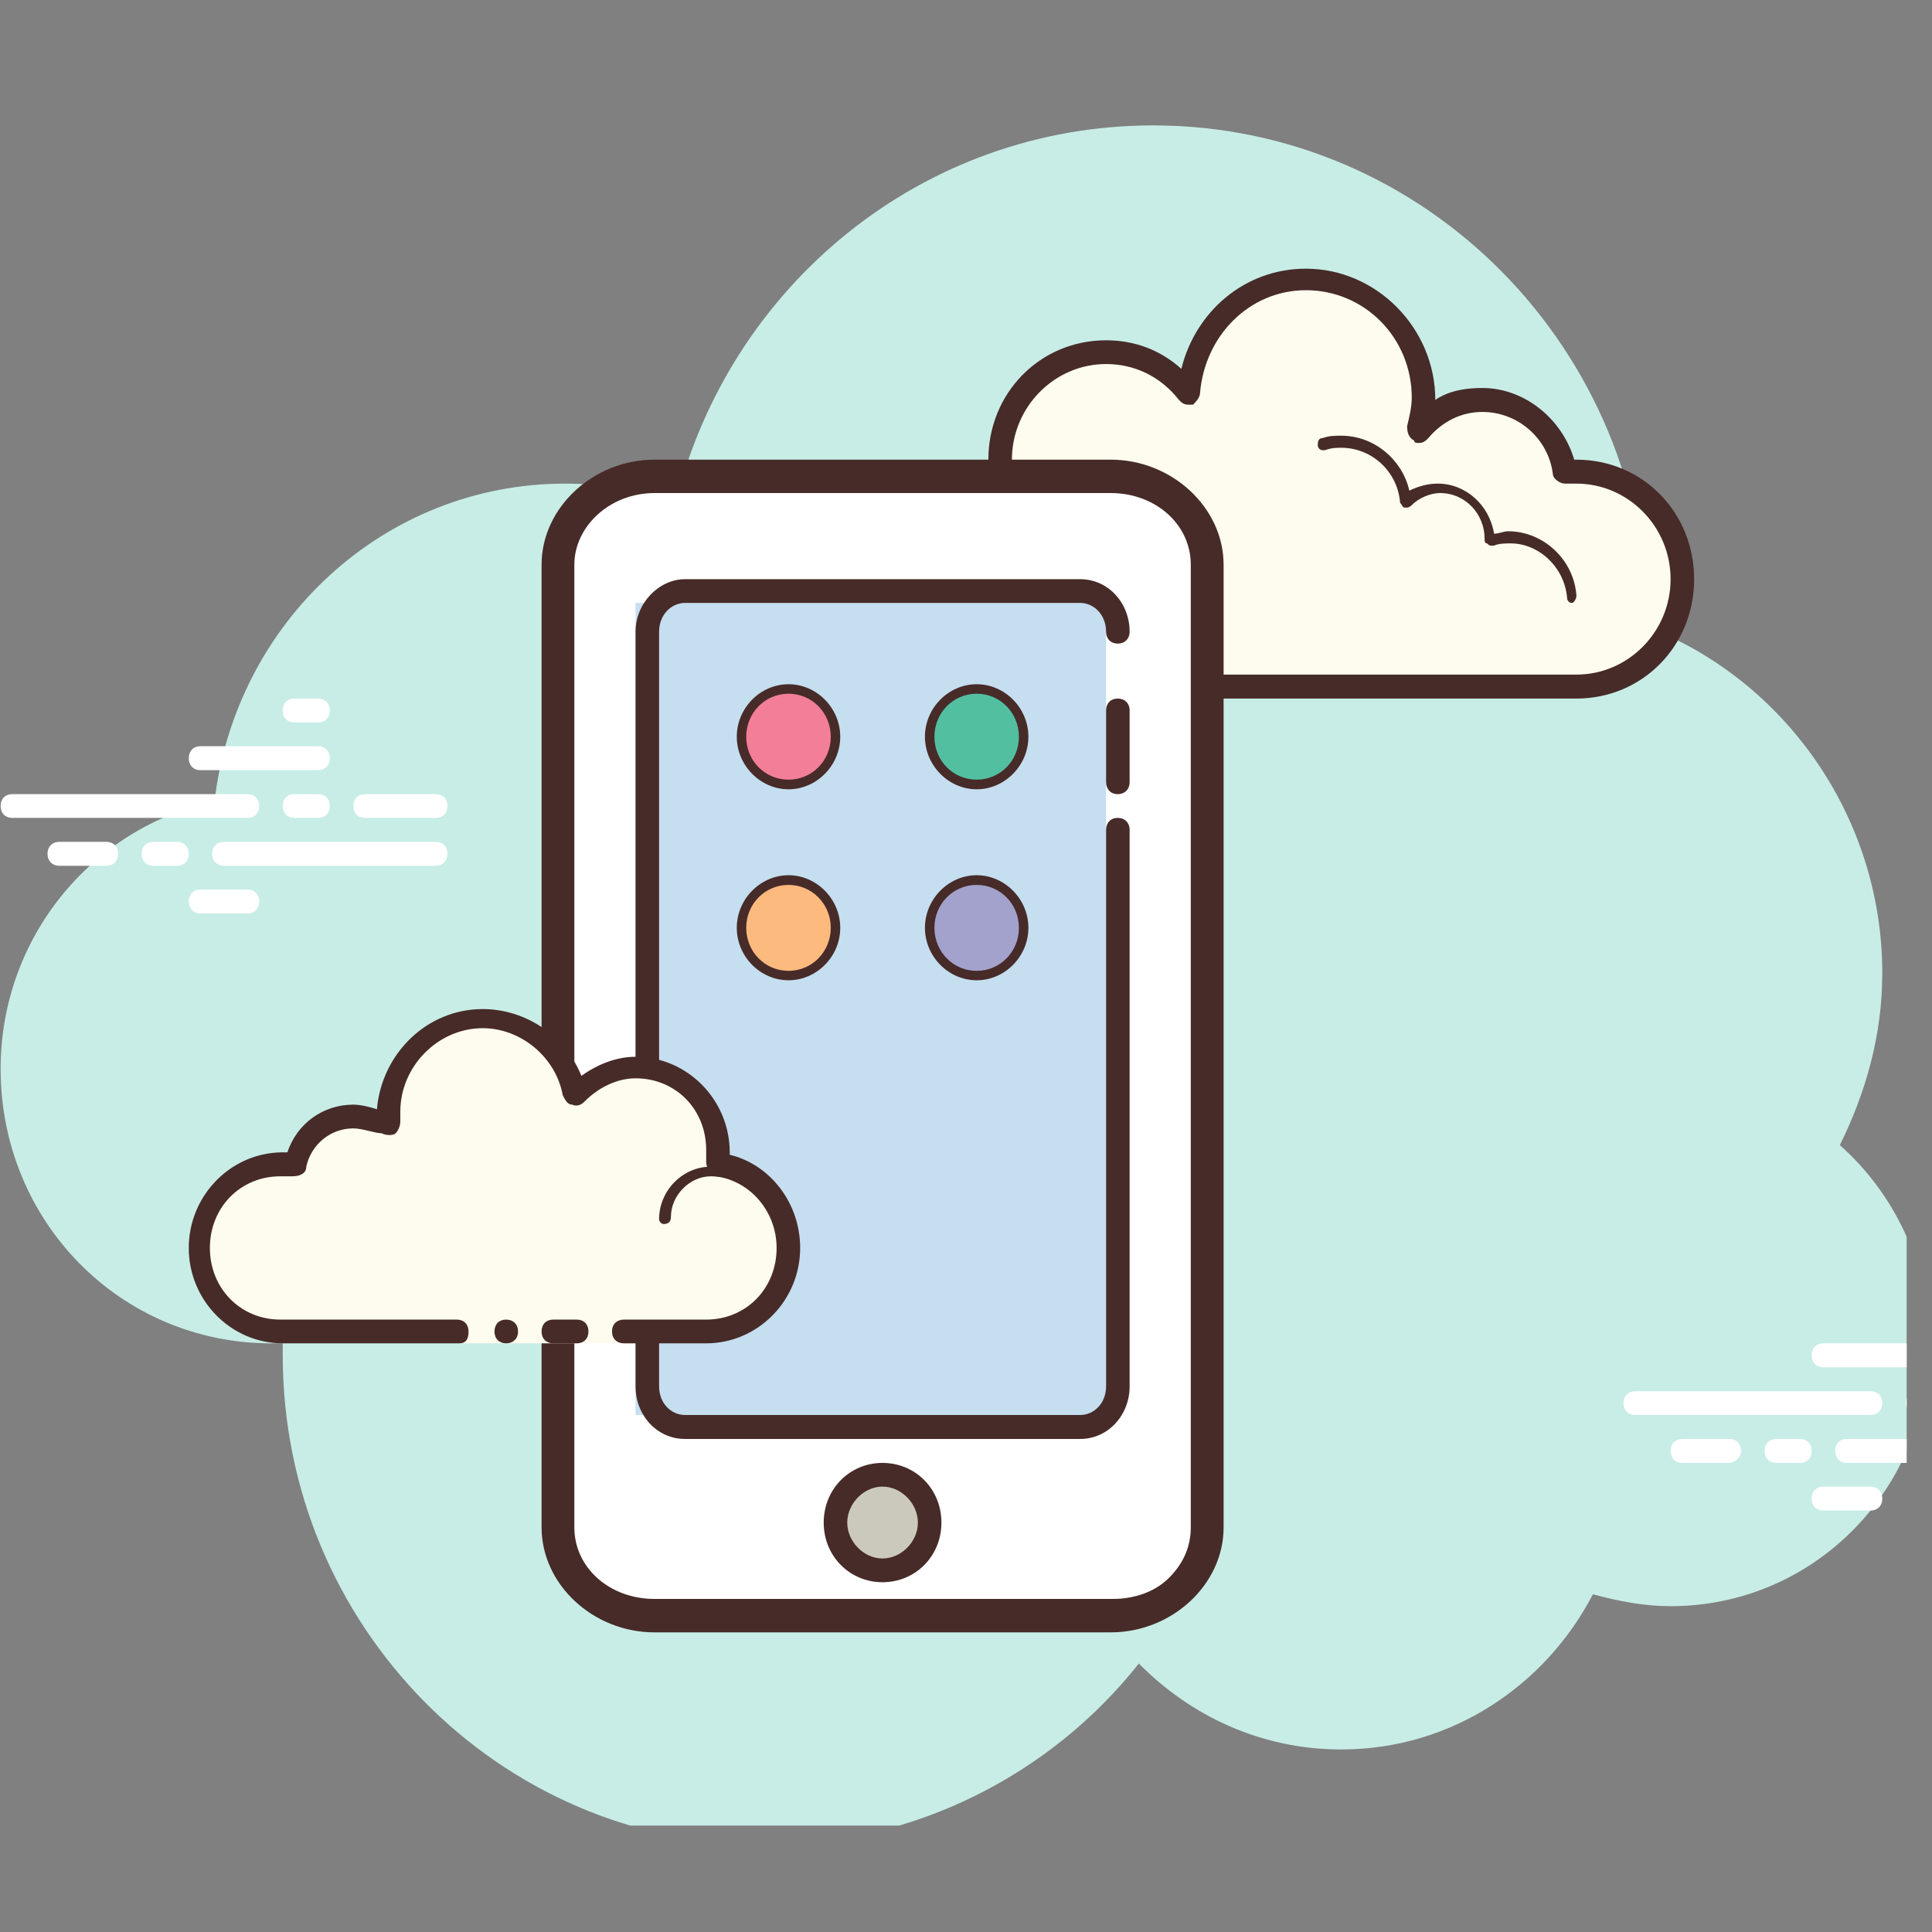 <?xml version="1.0" encoding="UTF-8"?>
<svg xmlns="http://www.w3.org/2000/svg" xmlns:xlink="http://www.w3.org/1999/xlink" width="47.5pt" height="47.5pt" viewBox="0 0 37.5 37.5" version="1.2">
<rect x="0" y="0" width="37.5" height="37.5" fill="#808080" stroke="none"/>
<defs>
<clipPath id="clip1">
  <path d="M 0 2.434 L 37.008 2.434 L 37.008 35.434 L 0 35.434 Z M 0 2.434 "/>
</clipPath>
<clipPath id="clip2">
  <path d="M 0 13 L 37.008 13 L 37.008 30 L 0 30 Z M 0 13 "/>
</clipPath>
</defs>
<g id="surface1">
<g clip-path="url(#clip1)" clip-rule="nonzero">
<path style=" stroke:none;fill-rule:nonzero;fill:rgb(78.04%,92.94%,90.199%);fill-opacity:1;" d="M 35.711 22.227 C 36.215 21.207 36.535 20.094 36.535 18.891 C 36.535 15.832 34.617 13.188 31.969 12.168 C 31.969 6.789 27.676 2.434 22.383 2.434 C 17.906 2.434 14.164 5.539 13.113 9.758 C 12.43 9.523 11.742 9.387 10.969 9.387 C 7.453 9.387 4.574 12.074 4.164 15.551 C 1.789 16.062 0.012 18.195 0.012 20.746 C 0.012 23.711 2.34 26.074 5.262 26.074 C 5.352 26.074 5.441 26.074 5.488 26.074 C 5.488 26.168 5.488 26.215 5.488 26.309 C 5.488 31.547 9.688 35.812 14.848 35.812 C 17.77 35.812 20.418 34.422 22.105 32.289 C 23.113 33.309 24.48 33.957 26.035 33.957 C 28.18 33.957 30.004 32.707 30.918 30.945 C 31.422 31.082 31.922 31.176 32.426 31.176 C 35.211 31.176 37.445 28.902 37.445 26.074 C 37.445 24.547 36.762 23.156 35.711 22.227 Z M 35.711 22.227 "/>
</g>
<g clip-path="url(#clip2)" clip-rule="nonzero">
<path style=" stroke:none;fill-rule:nonzero;fill:rgb(100%,100%,100%);fill-opacity:1;" d="M 4.805 15.875 L 0.238 15.875 C 0.102 15.875 0.012 15.785 0.012 15.645 C 0.012 15.504 0.102 15.414 0.238 15.414 L 4.805 15.414 C 4.941 15.414 5.031 15.504 5.031 15.645 C 5.031 15.785 4.941 15.875 4.805 15.875 Z M 6.172 15.875 L 5.715 15.875 C 5.578 15.875 5.488 15.785 5.488 15.645 C 5.488 15.504 5.578 15.414 5.715 15.414 L 6.172 15.414 C 6.309 15.414 6.402 15.504 6.402 15.645 C 6.402 15.785 6.309 15.875 6.172 15.875 Z M 8.457 16.805 L 4.348 16.805 C 4.211 16.805 4.117 16.711 4.117 16.57 C 4.117 16.434 4.211 16.34 4.348 16.34 L 8.457 16.34 C 8.594 16.34 8.684 16.434 8.684 16.57 C 8.684 16.711 8.594 16.805 8.457 16.805 Z M 3.434 16.805 L 2.977 16.805 C 2.84 16.805 2.75 16.711 2.75 16.57 C 2.75 16.434 2.84 16.34 2.977 16.34 L 3.434 16.34 C 3.57 16.34 3.664 16.434 3.664 16.57 C 3.664 16.711 3.57 16.805 3.434 16.805 Z M 2.062 16.805 L 1.152 16.805 C 1.016 16.805 0.922 16.711 0.922 16.57 C 0.922 16.434 1.016 16.34 1.152 16.34 L 2.062 16.34 C 2.203 16.34 2.293 16.434 2.293 16.57 C 2.293 16.711 2.203 16.805 2.062 16.805 Z M 4.805 17.73 L 3.891 17.73 C 3.754 17.73 3.664 17.637 3.664 17.5 C 3.664 17.359 3.754 17.266 3.891 17.266 L 4.805 17.266 C 4.941 17.266 5.031 17.359 5.031 17.5 C 5.031 17.637 4.941 17.73 4.805 17.73 Z M 6.172 13.559 C 6.082 13.559 5.809 13.559 5.715 13.559 C 5.578 13.559 5.488 13.652 5.488 13.789 C 5.488 13.93 5.578 14.023 5.715 14.023 C 5.809 14.023 6.082 14.023 6.172 14.023 C 6.309 14.023 6.402 13.93 6.402 13.789 C 6.402 13.652 6.309 13.559 6.172 13.559 Z M 6.172 14.484 C 6.082 14.484 3.98 14.484 3.891 14.484 C 3.754 14.484 3.664 14.578 3.664 14.719 C 3.664 14.855 3.754 14.949 3.891 14.949 C 3.98 14.949 6.082 14.949 6.172 14.949 C 6.309 14.949 6.402 14.855 6.402 14.719 C 6.402 14.578 6.309 14.484 6.172 14.484 Z M 8.457 15.414 C 8.363 15.414 7.176 15.414 7.086 15.414 C 6.949 15.414 6.859 15.504 6.859 15.645 C 6.859 15.785 6.949 15.875 7.086 15.875 C 7.176 15.875 8.363 15.875 8.457 15.875 C 8.594 15.875 8.684 15.785 8.684 15.645 C 8.684 15.504 8.594 15.414 8.457 15.414 Z M 36.305 27.465 L 31.742 27.465 C 31.602 27.465 31.512 27.375 31.512 27.234 C 31.512 27.094 31.602 27.004 31.742 27.004 L 36.305 27.004 C 36.441 27.004 36.535 27.094 36.535 27.234 C 36.535 27.375 36.441 27.465 36.305 27.465 Z M 38.133 27.465 L 37.219 27.465 C 37.082 27.465 36.992 27.375 36.992 27.234 C 36.992 27.094 37.082 27.004 37.219 27.004 L 38.133 27.004 C 38.27 27.004 38.359 27.094 38.359 27.234 C 38.359 27.375 38.27 27.465 38.133 27.465 Z M 40.414 28.395 L 35.848 28.395 C 35.711 28.395 35.621 28.301 35.621 28.16 C 35.621 28.023 35.711 27.93 35.848 27.93 L 40.414 27.93 C 40.551 27.93 40.645 28.023 40.645 28.16 C 40.645 28.301 40.551 28.395 40.414 28.395 Z M 34.938 28.395 L 34.48 28.395 C 34.344 28.395 34.25 28.301 34.25 28.16 C 34.25 28.023 34.344 27.93 34.48 27.93 L 34.938 27.93 C 35.074 27.93 35.164 28.023 35.164 28.16 C 35.164 28.301 35.074 28.395 34.938 28.395 Z M 33.566 28.395 L 32.652 28.395 C 32.516 28.395 32.426 28.301 32.426 28.16 C 32.426 28.023 32.516 27.93 32.652 27.93 L 33.566 27.93 C 33.703 27.93 33.793 28.023 33.793 28.16 C 33.793 28.301 33.656 28.395 33.566 28.395 Z M 37.676 26.539 L 35.395 26.539 C 35.254 26.539 35.164 26.445 35.164 26.309 C 35.164 26.168 35.254 26.074 35.395 26.074 L 37.676 26.074 C 37.812 26.074 37.902 26.168 37.902 26.309 C 37.902 26.445 37.812 26.539 37.676 26.539 Z M 36.305 29.32 L 35.395 29.32 C 35.254 29.32 35.164 29.227 35.164 29.09 C 35.164 28.949 35.254 28.855 35.395 28.855 L 36.305 28.855 C 36.441 28.855 36.535 28.949 36.535 29.09 C 36.535 29.227 36.441 29.32 36.305 29.32 Z M 36.305 29.32 "/>
</g>
<path style=" stroke:none;fill-rule:nonzero;fill:rgb(99.219%,98.819%,93.729%);fill-opacity:1;" d="M 23.523 13.328 L 23.523 13.559 L 22.152 13.559 L 22.152 13.328 C 22.152 13.328 20.234 13.328 19.641 13.328 C 18.5 13.328 17.586 12.398 17.586 11.242 C 17.586 10.176 18.41 9.293 19.461 9.152 C 19.461 9.062 19.414 8.969 19.414 8.922 C 19.414 7.762 20.328 6.836 21.469 6.836 C 22.105 6.836 22.699 7.16 23.066 7.625 C 23.113 6.418 24.117 5.445 25.348 5.445 C 26.625 5.445 27.633 6.465 27.633 7.762 C 27.633 7.949 27.586 8.18 27.539 8.367 C 27.812 7.996 28.27 7.762 28.773 7.762 C 29.594 7.762 30.234 8.367 30.371 9.199 C 30.461 9.199 30.555 9.152 30.598 9.152 C 31.742 9.152 32.652 10.082 32.652 11.242 C 32.652 12.398 31.742 13.328 30.598 13.328 C 29.457 13.328 26.262 13.328 26.262 13.328 Z M 23.523 13.328 "/>
<path style=" stroke:none;fill-rule:nonzero;fill:rgb(27.84%,16.859%,16.08%);fill-opacity:1;" d="M 25.348 5.215 C 26.719 5.215 27.859 6.371 27.859 7.762 C 28.133 7.578 28.453 7.531 28.773 7.531 C 29.594 7.531 30.324 8.133 30.555 8.922 C 30.555 8.922 30.598 8.922 30.598 8.922 C 31.879 8.922 32.883 9.941 32.883 11.242 C 32.883 12.539 31.879 13.559 30.598 13.559 L 23.523 13.559 C 23.387 13.559 23.293 13.465 23.293 13.328 C 23.293 13.188 23.387 13.094 23.523 13.094 L 30.598 13.094 C 31.602 13.094 32.426 12.262 32.426 11.242 C 32.426 10.219 31.602 9.387 30.598 9.387 C 30.555 9.387 30.508 9.387 30.461 9.387 L 30.418 9.387 C 30.418 9.387 30.418 9.387 30.371 9.387 C 30.281 9.387 30.141 9.293 30.141 9.199 C 30.051 8.504 29.457 7.996 28.773 7.996 C 28.363 7.996 27.996 8.18 27.723 8.504 C 27.676 8.551 27.633 8.598 27.539 8.598 C 27.496 8.598 27.449 8.598 27.449 8.551 C 27.355 8.504 27.312 8.414 27.312 8.273 C 27.355 8.09 27.402 7.902 27.402 7.719 C 27.402 6.559 26.488 5.633 25.348 5.633 C 24.254 5.633 23.387 6.512 23.293 7.625 C 23.293 7.719 23.203 7.809 23.156 7.855 C 23.156 7.855 23.113 7.855 23.066 7.855 C 22.973 7.855 22.93 7.809 22.883 7.762 C 22.52 7.301 22.016 7.066 21.469 7.066 C 20.465 7.066 19.641 7.902 19.641 8.922 C 19.641 8.969 19.641 9.016 19.641 9.062 L 19.641 9.109 C 19.641 9.152 19.641 9.246 19.598 9.293 C 19.551 9.34 19.504 9.387 19.461 9.387 C 18.5 9.48 17.816 10.266 17.816 11.242 C 17.816 12.262 18.637 13.094 19.641 13.094 L 22.152 13.094 C 22.289 13.094 22.383 13.188 22.383 13.328 C 22.383 13.465 22.289 13.559 22.152 13.559 L 19.641 13.559 C 18.363 13.559 17.359 12.539 17.359 11.242 C 17.359 10.129 18.137 9.199 19.184 8.969 C 19.184 8.969 19.184 8.922 19.184 8.922 C 19.184 7.625 20.191 6.605 21.469 6.605 C 22.016 6.605 22.52 6.789 22.93 7.16 C 23.203 6.047 24.16 5.215 25.348 5.215 Z M 25.348 5.215 "/>
<path style=" stroke:none;fill-rule:nonzero;fill:rgb(27.84%,16.859%,16.08%);fill-opacity:1;" d="M 26.035 8.457 C 26.672 8.457 27.219 8.922 27.355 9.523 C 27.539 9.434 27.723 9.387 27.906 9.387 C 28.453 9.387 28.91 9.805 29 10.359 C 29.094 10.359 29.184 10.312 29.273 10.312 C 29.961 10.312 30.555 10.871 30.598 11.566 C 30.598 11.613 30.555 11.703 30.508 11.703 C 30.461 11.703 30.418 11.656 30.418 11.613 C 30.371 11.008 29.867 10.547 29.32 10.547 C 29.23 10.547 29.094 10.547 29 10.59 C 29 10.59 29 10.59 28.957 10.59 C 28.91 10.59 28.91 10.59 28.863 10.547 C 28.816 10.547 28.816 10.5 28.816 10.453 C 28.816 9.988 28.453 9.57 27.949 9.57 C 27.77 9.57 27.539 9.664 27.402 9.805 C 27.402 9.805 27.355 9.852 27.312 9.852 C 27.312 9.852 27.266 9.852 27.266 9.852 C 27.219 9.852 27.219 9.805 27.176 9.758 C 27.129 9.152 26.625 8.691 26.035 8.691 C 25.941 8.691 25.852 8.691 25.715 8.738 C 25.715 8.738 25.715 8.738 25.668 8.738 C 25.621 8.738 25.578 8.691 25.578 8.645 C 25.578 8.598 25.578 8.504 25.668 8.504 C 25.805 8.457 25.895 8.457 26.035 8.457 Z M 19.688 9.152 C 20.281 9.152 20.828 9.57 21.012 10.176 C 21.012 10.219 21.012 10.312 20.922 10.312 C 20.922 10.312 20.922 10.312 20.875 10.312 C 20.828 10.312 20.781 10.266 20.781 10.219 C 20.645 9.711 20.191 9.387 19.688 9.387 C 19.641 9.387 19.598 9.387 19.551 9.387 C 19.504 9.387 19.461 9.34 19.461 9.293 C 19.461 9.246 19.504 9.152 19.551 9.152 C 19.551 9.152 19.641 9.152 19.688 9.152 Z M 19.688 9.152 "/>
<path style=" stroke:none;fill-rule:nonzero;fill:rgb(100%,100%,100%);fill-opacity:1;" d="M 12.703 31.312 C 11.652 31.312 10.832 30.574 10.832 29.598 L 10.832 10.961 C 10.832 10.035 11.652 9.246 12.703 9.246 L 21.559 9.246 C 22.609 9.246 23.43 9.988 23.43 10.961 L 23.43 29.645 C 23.43 30.109 23.25 30.527 22.883 30.852 C 22.52 31.176 22.062 31.359 21.559 31.359 C 21.559 31.312 12.703 31.312 12.703 31.312 Z M 12.703 31.312 "/>
<path style=" stroke:none;fill-rule:nonzero;fill:rgb(27.84%,16.859%,16.08%);fill-opacity:1;" d="M 21.559 9.57 C 22.426 9.57 23.113 10.176 23.113 10.961 L 23.113 29.645 C 23.113 30.016 22.973 30.34 22.699 30.617 C 22.426 30.898 22.016 31.035 21.605 31.035 L 12.703 31.035 C 11.836 31.035 11.148 30.434 11.148 29.645 L 11.148 10.961 C 11.148 10.219 11.836 9.57 12.703 9.57 L 21.559 9.57 M 21.559 8.922 L 12.703 8.922 C 11.516 8.922 10.512 9.852 10.512 10.961 L 10.512 29.645 C 10.512 30.758 11.516 31.684 12.703 31.684 L 21.559 31.684 C 22.746 31.684 23.75 30.758 23.75 29.645 L 23.75 10.961 C 23.75 9.852 22.746 8.922 21.559 8.922 Z M 21.559 8.922 "/>
<path style=" stroke:none;fill-rule:nonzero;fill:rgb(77.249%,87.059%,94.119%);fill-opacity:1;" d="M 21.469 14.531 L 21.469 27.465 L 12.336 27.465 L 12.336 11.703 L 21.469 11.703 Z M 21.469 14.531 "/>
<path style=" stroke:none;fill-rule:nonzero;fill:rgb(27.84%,16.859%,16.08%);fill-opacity:1;" d="M 12.566 21.902 C 12.43 21.902 12.336 21.812 12.336 21.672 L 12.336 12.262 C 12.336 11.703 12.793 11.242 13.297 11.242 L 20.965 11.242 C 21.512 11.242 21.926 11.703 21.926 12.262 C 21.926 12.398 21.832 12.492 21.695 12.492 C 21.559 12.492 21.469 12.398 21.469 12.262 C 21.469 11.938 21.238 11.703 20.965 11.703 L 13.297 11.703 C 13.023 11.703 12.793 11.938 12.793 12.262 L 12.793 21.672 C 12.793 21.812 12.703 21.902 12.566 21.902 Z M 20.965 27.93 L 13.297 27.93 C 12.746 27.93 12.336 27.465 12.336 26.91 L 12.336 24.918 C 12.336 24.777 12.43 24.684 12.566 24.684 C 12.703 24.684 12.793 24.777 12.793 24.918 L 12.793 26.91 C 12.793 27.234 13.023 27.465 13.297 27.465 L 20.965 27.465 C 21.238 27.465 21.469 27.234 21.469 26.91 L 21.469 16.109 C 21.469 15.969 21.559 15.875 21.695 15.875 C 21.832 15.875 21.926 15.969 21.926 16.109 L 21.926 26.91 C 21.926 27.465 21.512 27.93 20.965 27.93 Z M 20.965 27.93 "/>
<path style=" stroke:none;fill-rule:nonzero;fill:rgb(79.61%,78.819%,73.729%);fill-opacity:1;" d="M 17.129 28.625 C 16.629 28.625 16.219 29.043 16.219 29.555 C 16.219 30.062 16.629 30.48 17.129 30.48 C 17.633 30.48 18.043 30.062 18.043 29.555 C 18.043 29.043 17.633 28.625 17.129 28.625 Z M 17.129 28.625 "/>
<path style=" stroke:none;fill-rule:nonzero;fill:rgb(27.84%,16.859%,16.08%);fill-opacity:1;" d="M 17.129 28.855 C 17.496 28.855 17.816 29.184 17.816 29.555 C 17.816 29.922 17.496 30.25 17.129 30.25 C 16.766 30.25 16.445 29.922 16.445 29.555 C 16.445 29.184 16.766 28.855 17.129 28.855 M 17.129 28.395 C 16.492 28.395 15.988 28.902 15.988 29.555 C 15.988 30.203 16.492 30.711 17.129 30.711 C 17.77 30.711 18.273 30.203 18.273 29.555 C 18.273 28.902 17.77 28.395 17.129 28.395 Z M 17.129 28.395 "/>
<path style=" stroke:none;fill-rule:nonzero;fill:rgb(27.84%,16.859%,16.08%);fill-opacity:1;" d="M 21.695 15.414 C 21.559 15.414 21.469 15.32 21.469 15.18 L 21.469 13.789 C 21.469 13.652 21.559 13.559 21.695 13.559 C 21.832 13.559 21.926 13.652 21.926 13.789 L 21.926 15.18 C 21.926 15.32 21.832 15.414 21.695 15.414 Z M 21.695 15.414 "/>
<path style=" stroke:none;fill-rule:nonzero;fill:rgb(27.84%,16.859%,16.08%);fill-opacity:1;" d="M 12.062 24.176 C 11.926 24.176 11.836 24.082 11.836 23.941 L 11.836 22.738 C 11.836 22.598 11.926 22.508 12.062 22.508 C 12.199 22.508 12.293 22.598 12.293 22.738 L 12.293 23.941 C 12.293 24.082 12.199 24.176 12.062 24.176 Z M 12.062 24.176 "/>
<path style=" stroke:none;fill-rule:nonzero;fill:rgb(99.219%,98.819%,93.729%);fill-opacity:1;" d="M 12.109 25.844 C 12.109 25.844 12.84 25.844 13.707 25.844 C 14.574 25.844 15.305 25.102 15.305 24.223 C 15.305 23.387 14.711 22.738 13.891 22.598 C 13.891 22.508 13.934 22.414 13.934 22.367 C 13.934 21.484 13.203 20.746 12.336 20.746 C 11.879 20.746 11.422 20.977 11.148 21.301 C 10.969 20.465 10.238 19.816 9.371 19.816 C 8.363 19.816 7.543 20.652 7.543 21.672 C 7.543 21.766 7.543 21.855 7.59 21.949 C 7.406 21.812 7.133 21.672 6.859 21.672 C 6.309 21.672 5.855 22.09 5.715 22.645 C 5.625 22.645 5.535 22.598 5.488 22.598 C 4.621 22.598 3.891 23.34 3.891 24.223 C 3.891 25.102 4.621 25.844 5.488 25.844 C 6.355 25.844 8.914 25.844 8.914 25.844 L 8.914 26.074 L 12.109 26.074 Z M 12.109 25.844 "/>
<path style=" stroke:none;fill-rule:nonzero;fill:rgb(27.84%,16.859%,16.08%);fill-opacity:1;" d="M 12.883 23.758 C 12.84 23.758 12.793 23.711 12.793 23.664 C 12.793 23.109 13.25 22.645 13.797 22.645 C 13.797 22.645 14.117 22.645 14.344 22.691 C 14.391 22.691 14.438 22.785 14.438 22.832 C 14.438 22.875 14.344 22.922 14.301 22.922 C 14.117 22.832 13.797 22.832 13.797 22.832 C 13.387 22.832 13.023 23.203 13.023 23.617 C 13.023 23.711 12.977 23.758 12.883 23.758 Z M 9.824 25.613 C 9.688 25.613 9.598 25.703 9.598 25.844 C 9.598 25.984 9.688 26.074 9.824 26.074 C 9.961 26.074 10.055 25.984 10.055 25.844 C 10.055 25.703 9.961 25.613 9.824 25.613 Z M 9.824 25.613 "/>
<path style=" stroke:none;fill-rule:nonzero;fill:rgb(27.84%,16.859%,16.08%);fill-opacity:1;" d="M 13.707 26.074 L 12.109 26.074 C 11.973 26.074 11.879 25.984 11.879 25.844 C 11.879 25.703 11.973 25.613 12.109 25.613 L 13.707 25.613 C 14.484 25.613 15.074 25.008 15.074 24.223 C 15.074 23.527 14.574 22.922 13.891 22.832 C 13.844 22.832 13.754 22.785 13.754 22.738 C 13.754 22.691 13.707 22.645 13.707 22.551 C 13.707 22.461 13.707 22.414 13.707 22.32 C 13.707 21.531 13.113 20.93 12.336 20.93 C 11.973 20.93 11.605 21.113 11.332 21.395 C 11.285 21.441 11.195 21.484 11.105 21.441 C 11.012 21.441 10.969 21.348 10.922 21.254 C 10.785 20.512 10.102 19.957 9.371 19.957 C 8.5 19.957 7.77 20.699 7.77 21.578 C 7.77 21.625 7.77 21.719 7.77 21.766 C 7.77 21.855 7.727 21.949 7.68 21.996 C 7.633 22.043 7.496 22.043 7.406 21.996 C 7.27 21.996 7.039 21.902 6.859 21.902 C 6.402 21.902 6.035 22.227 5.945 22.645 C 5.945 22.785 5.809 22.832 5.672 22.832 C 5.578 22.832 5.535 22.832 5.441 22.832 C 4.668 22.832 4.074 23.434 4.074 24.223 C 4.074 25.008 4.668 25.613 5.441 25.613 L 8.867 25.613 C 9.004 25.613 9.094 25.703 9.094 25.844 C 9.094 25.984 9.051 26.074 8.914 26.074 L 5.488 26.074 C 4.484 26.074 3.664 25.242 3.664 24.223 C 3.664 23.203 4.484 22.367 5.488 22.367 C 5.535 22.367 5.535 22.367 5.578 22.367 C 5.762 21.812 6.266 21.441 6.859 21.441 C 6.996 21.441 7.176 21.484 7.316 21.531 C 7.406 20.465 8.273 19.586 9.371 19.586 C 10.191 19.586 10.969 20.094 11.285 20.883 C 11.605 20.652 11.973 20.512 12.336 20.512 C 13.34 20.512 14.164 21.348 14.164 22.367 C 14.164 22.367 14.164 22.414 14.164 22.414 C 14.938 22.598 15.531 23.34 15.531 24.223 C 15.531 25.242 14.711 26.074 13.707 26.074 Z M 13.707 26.074 "/>
<path style=" stroke:none;fill-rule:nonzero;fill:rgb(27.84%,16.859%,16.08%);fill-opacity:1;" d="M 11.195 25.613 C 11.105 25.613 10.832 25.613 10.738 25.613 C 10.602 25.613 10.512 25.703 10.512 25.844 C 10.512 25.984 10.602 26.074 10.738 26.074 C 10.832 26.074 11.105 26.074 11.195 26.074 C 11.332 26.074 11.422 25.984 11.422 25.844 C 11.422 25.703 11.332 25.613 11.195 25.613 Z M 11.195 25.613 "/>
<path style=" stroke:none;fill-rule:nonzero;fill:rgb(95.29%,49.409%,59.61%);fill-opacity:1;" d="M 15.305 13.328 C 14.801 13.328 14.391 13.742 14.391 14.254 C 14.391 14.766 14.801 15.18 15.305 15.18 C 15.805 15.18 16.219 14.766 16.219 14.254 C 16.219 13.742 15.805 13.328 15.305 13.328 Z M 15.305 13.328 "/>
<path style=" stroke:none;fill-rule:nonzero;fill:rgb(27.84%,16.859%,16.08%);fill-opacity:1;" d="M 15.305 15.32 C 14.758 15.32 14.301 14.855 14.301 14.301 C 14.301 13.742 14.758 13.281 15.305 13.281 C 15.852 13.281 16.309 13.742 16.309 14.301 C 16.309 14.855 15.852 15.32 15.305 15.32 Z M 15.305 13.465 C 14.848 13.465 14.484 13.836 14.484 14.301 C 14.484 14.766 14.848 15.133 15.305 15.133 C 15.762 15.133 16.125 14.766 16.125 14.301 C 16.125 13.836 15.762 13.465 15.305 13.465 Z M 15.305 13.465 "/>
<path style=" stroke:none;fill-rule:nonzero;fill:rgb(32.159%,74.899%,63.139%);fill-opacity:1;" d="M 18.957 13.328 C 18.453 13.328 18.043 13.742 18.043 14.254 C 18.043 14.766 18.453 15.18 18.957 15.18 C 19.461 15.18 19.871 14.766 19.871 14.254 C 19.871 13.742 19.461 13.328 18.957 13.328 Z M 18.957 13.328 "/>
<path style=" stroke:none;fill-rule:nonzero;fill:rgb(27.84%,16.859%,16.08%);fill-opacity:1;" d="M 18.957 15.32 C 18.41 15.32 17.953 14.855 17.953 14.301 C 17.953 13.742 18.41 13.281 18.957 13.281 C 19.504 13.281 19.961 13.742 19.961 14.301 C 19.961 14.855 19.504 15.32 18.957 15.32 Z M 18.957 13.465 C 18.5 13.465 18.137 13.836 18.137 14.301 C 18.137 14.766 18.5 15.133 18.957 15.133 C 19.414 15.133 19.777 14.766 19.777 14.301 C 19.777 13.836 19.414 13.465 18.957 13.465 Z M 18.957 13.465 "/>
<path style=" stroke:none;fill-rule:nonzero;fill:rgb(98.819%,72.939%,49.799%);fill-opacity:1;" d="M 15.305 17.035 C 14.801 17.035 14.391 17.453 14.391 17.961 C 14.391 18.473 14.801 18.891 15.305 18.891 C 15.805 18.891 16.219 18.473 16.219 17.961 C 16.219 17.453 15.805 17.035 15.305 17.035 Z M 15.305 17.035 "/>
<path style=" stroke:none;fill-rule:nonzero;fill:rgb(27.84%,16.859%,16.08%);fill-opacity:1;" d="M 15.305 19.027 C 14.758 19.027 14.301 18.566 14.301 18.008 C 14.301 17.453 14.758 16.988 15.305 16.988 C 15.852 16.988 16.309 17.453 16.309 18.008 C 16.309 18.566 15.852 19.027 15.305 19.027 Z M 15.305 17.176 C 14.848 17.176 14.484 17.547 14.484 18.008 C 14.484 18.473 14.848 18.844 15.305 18.844 C 15.762 18.844 16.125 18.473 16.125 18.008 C 16.125 17.547 15.762 17.176 15.305 17.176 Z M 15.305 17.176 "/>
<path style=" stroke:none;fill-rule:nonzero;fill:rgb(63.53%,63.53%,79.999%);fill-opacity:1;" d="M 18.957 17.035 C 18.453 17.035 18.043 17.453 18.043 17.961 C 18.043 18.473 18.453 18.891 18.957 18.891 C 19.461 18.891 19.871 18.473 19.871 17.961 C 19.871 17.453 19.461 17.035 18.957 17.035 Z M 18.957 17.035 "/>
<path style=" stroke:none;fill-rule:nonzero;fill:rgb(27.84%,16.859%,16.08%);fill-opacity:1;" d="M 18.957 19.027 C 18.41 19.027 17.953 18.566 17.953 18.008 C 17.953 17.453 18.41 16.988 18.957 16.988 C 19.504 16.988 19.961 17.453 19.961 18.008 C 19.961 18.566 19.504 19.027 18.957 19.027 Z M 18.957 17.176 C 18.5 17.176 18.137 17.547 18.137 18.008 C 18.137 18.473 18.5 18.844 18.957 18.844 C 19.414 18.844 19.777 18.473 19.777 18.008 C 19.777 17.547 19.414 17.176 18.957 17.176 Z M 18.957 17.176 "/>
</g>
</svg>
